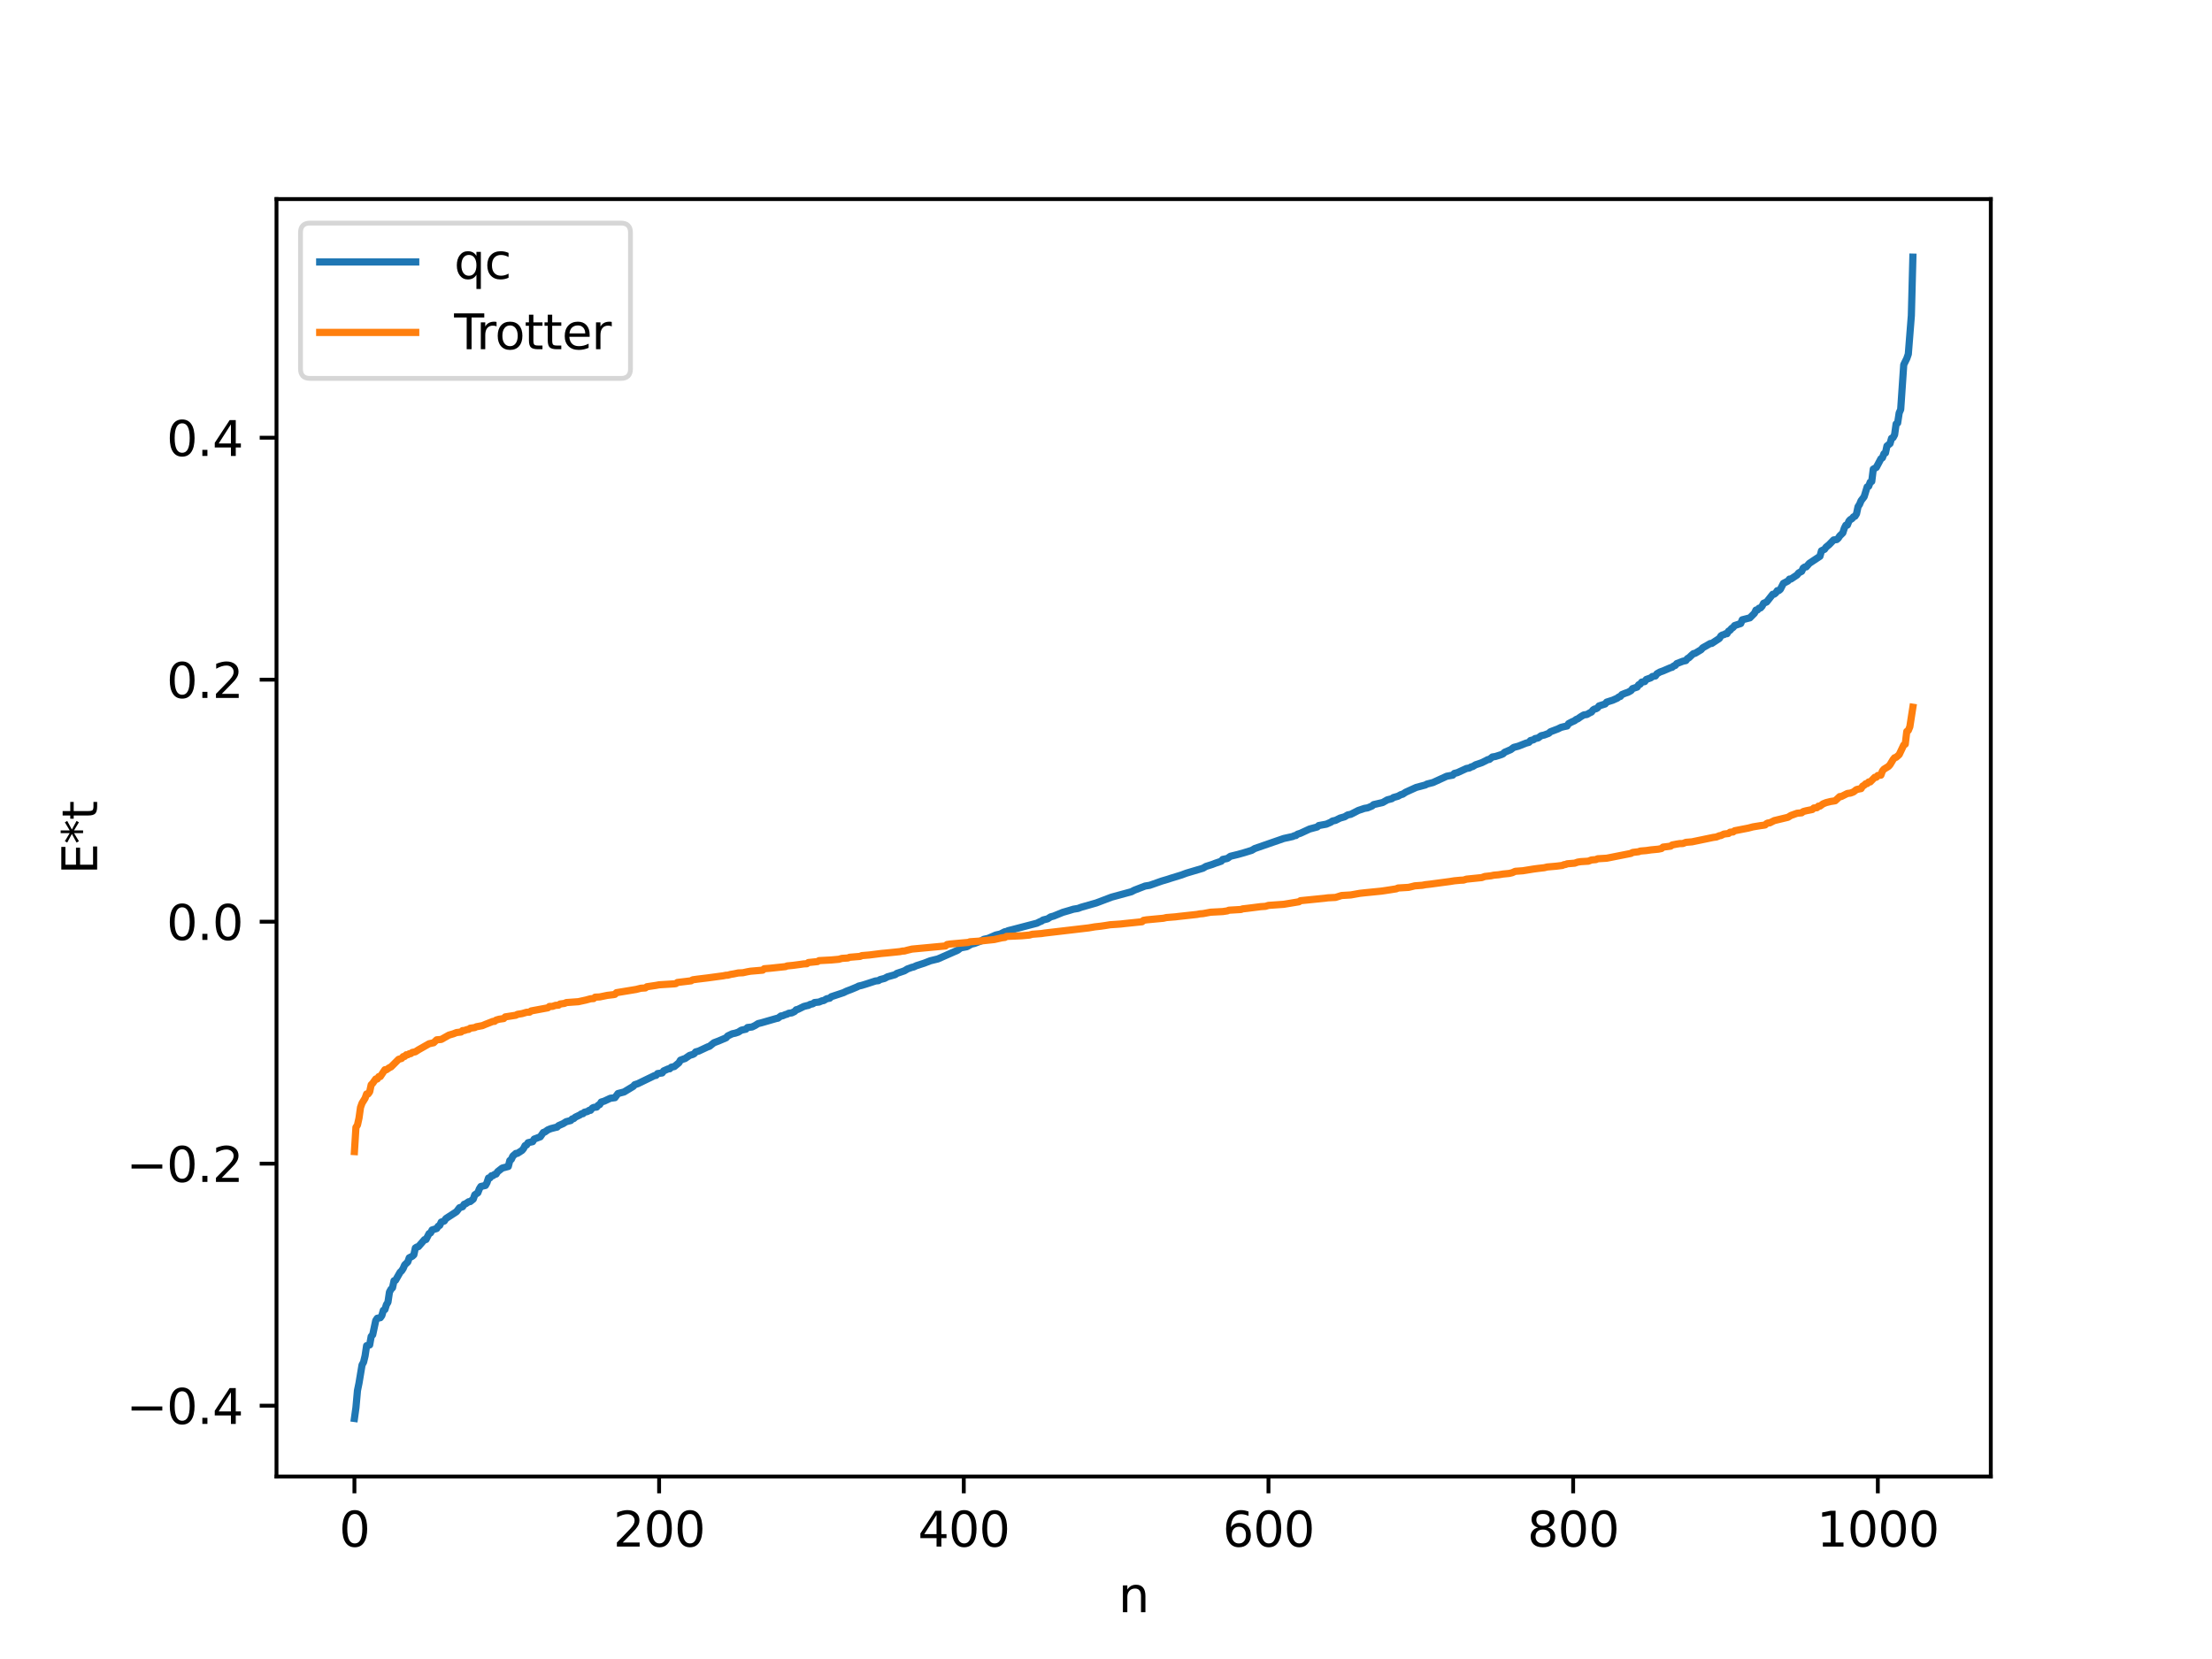 <?xml version="1.0" encoding="utf-8" standalone="no"?>
<!DOCTYPE svg PUBLIC "-//W3C//DTD SVG 1.1//EN"
  "http://www.w3.org/Graphics/SVG/1.1/DTD/svg11.dtd">
<svg xmlns:xlink="http://www.w3.org/1999/xlink" width="460.8pt" height="345.6pt" viewBox="0 0 460.8 345.6" xmlns="http://www.w3.org/2000/svg" version="1.1">
 <defs>
  <style type="text/css">*{stroke-linejoin: round; stroke-linecap: butt}</style>
 </defs>
 <g id="figure_1">
  <g id="patch_1">
   <path d="M 0 345.6 
L 460.8 345.6 
L 460.8 0 
L 0 0 
z
" style="fill: #ffffff"/>
  </g>
  <g id="axes_1">
   <g id="patch_2">
    <path d="M 57.6 307.584 
L 414.72 307.584 
L 414.72 41.472 
L 57.6 41.472 
z
" style="fill: #ffffff"/>
   </g>
   <g id="matplotlib.axis_1">
    <g id="xtick_1">
     <g id="line2d_1">
      <defs>
       <path id="m02ded52967" d="M 0 0 
L 0 3.5 
" style="stroke: #000000; stroke-width: 0.8"/>
      </defs>
      <g>
       <use xlink:href="#m02ded52967" x="73.833" y="307.584" style="stroke: #000000; stroke-width: 0.8"/>
      </g>
     </g>
     <g id="text_1">
      <!-- 0 -->
      <g transform="translate(70.651 322.182) scale(0.1 -0.1)">
       <defs>
        <path id="DejaVuSans-30" d="M 2034 4250 
Q 1547 4250 1301 3770 
Q 1056 3291 1056 2328 
Q 1056 1369 1301 889 
Q 1547 409 2034 409 
Q 2525 409 2770 889 
Q 3016 1369 3016 2328 
Q 3016 3291 2770 3770 
Q 2525 4250 2034 4250 
z
M 2034 4750 
Q 2819 4750 3233 4129 
Q 3647 3509 3647 2328 
Q 3647 1150 3233 529 
Q 2819 -91 2034 -91 
Q 1250 -91 836 529 
Q 422 1150 422 2328 
Q 422 3509 836 4129 
Q 1250 4750 2034 4750 
z
" transform="scale(0.016)"/>
       </defs>
       <use xlink:href="#DejaVuSans-30"/>
      </g>
     </g>
    </g>
    <g id="xtick_2">
     <g id="line2d_2">
      <g>
       <use xlink:href="#m02ded52967" x="137.304" y="307.584" style="stroke: #000000; stroke-width: 0.8"/>
      </g>
     </g>
     <g id="text_2">
      <!-- 200 -->
      <g transform="translate(127.76 322.182) scale(0.1 -0.1)">
       <defs>
        <path id="DejaVuSans-32" d="M 1228 531 
L 3431 531 
L 3431 0 
L 469 0 
L 469 531 
Q 828 903 1448 1529 
Q 2069 2156 2228 2338 
Q 2531 2678 2651 2914 
Q 2772 3150 2772 3378 
Q 2772 3750 2511 3984 
Q 2250 4219 1831 4219 
Q 1534 4219 1204 4116 
Q 875 4013 500 3803 
L 500 4441 
Q 881 4594 1212 4672 
Q 1544 4750 1819 4750 
Q 2544 4750 2975 4387 
Q 3406 4025 3406 3419 
Q 3406 3131 3298 2873 
Q 3191 2616 2906 2266 
Q 2828 2175 2409 1742 
Q 1991 1309 1228 531 
z
" transform="scale(0.016)"/>
       </defs>
       <use xlink:href="#DejaVuSans-32"/>
       <use xlink:href="#DejaVuSans-30" x="63.623"/>
       <use xlink:href="#DejaVuSans-30" x="127.246"/>
      </g>
     </g>
    </g>
    <g id="xtick_3">
     <g id="line2d_3">
      <g>
       <use xlink:href="#m02ded52967" x="200.775" y="307.584" style="stroke: #000000; stroke-width: 0.8"/>
      </g>
     </g>
     <g id="text_3">
      <!-- 400 -->
      <g transform="translate(191.231 322.182) scale(0.1 -0.1)">
       <defs>
        <path id="DejaVuSans-34" d="M 2419 4116 
L 825 1625 
L 2419 1625 
L 2419 4116 
z
M 2253 4666 
L 3047 4666 
L 3047 1625 
L 3713 1625 
L 3713 1100 
L 3047 1100 
L 3047 0 
L 2419 0 
L 2419 1100 
L 313 1100 
L 313 1709 
L 2253 4666 
z
" transform="scale(0.016)"/>
       </defs>
       <use xlink:href="#DejaVuSans-34"/>
       <use xlink:href="#DejaVuSans-30" x="63.623"/>
       <use xlink:href="#DejaVuSans-30" x="127.246"/>
      </g>
     </g>
    </g>
    <g id="xtick_4">
     <g id="line2d_4">
      <g>
       <use xlink:href="#m02ded52967" x="264.246" y="307.584" style="stroke: #000000; stroke-width: 0.8"/>
      </g>
     </g>
     <g id="text_4">
      <!-- 600 -->
      <g transform="translate(254.702 322.182) scale(0.1 -0.1)">
       <defs>
        <path id="DejaVuSans-36" d="M 2113 2584 
Q 1688 2584 1439 2293 
Q 1191 2003 1191 1497 
Q 1191 994 1439 701 
Q 1688 409 2113 409 
Q 2538 409 2786 701 
Q 3034 994 3034 1497 
Q 3034 2003 2786 2293 
Q 2538 2584 2113 2584 
z
M 3366 4563 
L 3366 3988 
Q 3128 4100 2886 4159 
Q 2644 4219 2406 4219 
Q 1781 4219 1451 3797 
Q 1122 3375 1075 2522 
Q 1259 2794 1537 2939 
Q 1816 3084 2150 3084 
Q 2853 3084 3261 2657 
Q 3669 2231 3669 1497 
Q 3669 778 3244 343 
Q 2819 -91 2113 -91 
Q 1303 -91 875 529 
Q 447 1150 447 2328 
Q 447 3434 972 4092 
Q 1497 4750 2381 4750 
Q 2619 4750 2861 4703 
Q 3103 4656 3366 4563 
z
" transform="scale(0.016)"/>
       </defs>
       <use xlink:href="#DejaVuSans-36"/>
       <use xlink:href="#DejaVuSans-30" x="63.623"/>
       <use xlink:href="#DejaVuSans-30" x="127.246"/>
      </g>
     </g>
    </g>
    <g id="xtick_5">
     <g id="line2d_5">
      <g>
       <use xlink:href="#m02ded52967" x="327.717" y="307.584" style="stroke: #000000; stroke-width: 0.8"/>
      </g>
     </g>
     <g id="text_5">
      <!-- 800 -->
      <g transform="translate(318.173 322.182) scale(0.1 -0.1)">
       <defs>
        <path id="DejaVuSans-38" d="M 2034 2216 
Q 1584 2216 1326 1975 
Q 1069 1734 1069 1313 
Q 1069 891 1326 650 
Q 1584 409 2034 409 
Q 2484 409 2743 651 
Q 3003 894 3003 1313 
Q 3003 1734 2745 1975 
Q 2488 2216 2034 2216 
z
M 1403 2484 
Q 997 2584 770 2862 
Q 544 3141 544 3541 
Q 544 4100 942 4425 
Q 1341 4750 2034 4750 
Q 2731 4750 3128 4425 
Q 3525 4100 3525 3541 
Q 3525 3141 3298 2862 
Q 3072 2584 2669 2484 
Q 3125 2378 3379 2068 
Q 3634 1759 3634 1313 
Q 3634 634 3220 271 
Q 2806 -91 2034 -91 
Q 1263 -91 848 271 
Q 434 634 434 1313 
Q 434 1759 690 2068 
Q 947 2378 1403 2484 
z
M 1172 3481 
Q 1172 3119 1398 2916 
Q 1625 2713 2034 2713 
Q 2441 2713 2670 2916 
Q 2900 3119 2900 3481 
Q 2900 3844 2670 4047 
Q 2441 4250 2034 4250 
Q 1625 4250 1398 4047 
Q 1172 3844 1172 3481 
z
" transform="scale(0.016)"/>
       </defs>
       <use xlink:href="#DejaVuSans-38"/>
       <use xlink:href="#DejaVuSans-30" x="63.623"/>
       <use xlink:href="#DejaVuSans-30" x="127.246"/>
      </g>
     </g>
    </g>
    <g id="xtick_6">
     <g id="line2d_6">
      <g>
       <use xlink:href="#m02ded52967" x="391.188" y="307.584" style="stroke: #000000; stroke-width: 0.8"/>
      </g>
     </g>
     <g id="text_6">
      <!-- 1000 -->
      <g transform="translate(378.463 322.182) scale(0.1 -0.1)">
       <defs>
        <path id="DejaVuSans-31" d="M 794 531 
L 1825 531 
L 1825 4091 
L 703 3866 
L 703 4441 
L 1819 4666 
L 2450 4666 
L 2450 531 
L 3481 531 
L 3481 0 
L 794 0 
L 794 531 
z
" transform="scale(0.016)"/>
       </defs>
       <use xlink:href="#DejaVuSans-31"/>
       <use xlink:href="#DejaVuSans-30" x="63.623"/>
       <use xlink:href="#DejaVuSans-30" x="127.246"/>
       <use xlink:href="#DejaVuSans-30" x="190.869"/>
      </g>
     </g>
    </g>
    <g id="text_7">
     <!-- n -->
     <g transform="translate(232.991 335.861) scale(0.1 -0.1)">
      <defs>
       <path id="DejaVuSans-6e" d="M 3513 2113 
L 3513 0 
L 2938 0 
L 2938 2094 
Q 2938 2591 2744 2837 
Q 2550 3084 2163 3084 
Q 1697 3084 1428 2787 
Q 1159 2491 1159 1978 
L 1159 0 
L 581 0 
L 581 3500 
L 1159 3500 
L 1159 2956 
Q 1366 3272 1645 3428 
Q 1925 3584 2291 3584 
Q 2894 3584 3203 3211 
Q 3513 2838 3513 2113 
z
" transform="scale(0.016)"/>
      </defs>
      <use xlink:href="#DejaVuSans-6e"/>
     </g>
    </g>
   </g>
   <g id="matplotlib.axis_2">
    <g id="ytick_1">
     <g id="line2d_7">
      <defs>
       <path id="m053bba11ce" d="M 0 0 
L -3.5 0 
" style="stroke: #000000; stroke-width: 0.8"/>
      </defs>
      <g>
       <use xlink:href="#m053bba11ce" x="57.6" y="292.827" style="stroke: #000000; stroke-width: 0.8"/>
      </g>
     </g>
     <g id="text_8">
      <!-- −0.4 -->
      <g transform="translate(26.317 296.626) scale(0.1 -0.1)">
       <defs>
        <path id="DejaVuSans-2212" d="M 678 2272 
L 4684 2272 
L 4684 1741 
L 678 1741 
L 678 2272 
z
" transform="scale(0.016)"/>
        <path id="DejaVuSans-2e" d="M 684 794 
L 1344 794 
L 1344 0 
L 684 0 
L 684 794 
z
" transform="scale(0.016)"/>
       </defs>
       <use xlink:href="#DejaVuSans-2212"/>
       <use xlink:href="#DejaVuSans-30" x="83.789"/>
       <use xlink:href="#DejaVuSans-2e" x="147.412"/>
       <use xlink:href="#DejaVuSans-34" x="179.199"/>
      </g>
     </g>
    </g>
    <g id="ytick_2">
     <g id="line2d_8">
      <g>
       <use xlink:href="#m053bba11ce" x="57.6" y="242.416" style="stroke: #000000; stroke-width: 0.8"/>
      </g>
     </g>
     <g id="text_9">
      <!-- −0.2 -->
      <g transform="translate(26.317 246.215) scale(0.1 -0.1)">
       <use xlink:href="#DejaVuSans-2212"/>
       <use xlink:href="#DejaVuSans-30" x="83.789"/>
       <use xlink:href="#DejaVuSans-2e" x="147.412"/>
       <use xlink:href="#DejaVuSans-32" x="179.199"/>
      </g>
     </g>
    </g>
    <g id="ytick_3">
     <g id="line2d_9">
      <g>
       <use xlink:href="#m053bba11ce" x="57.6" y="192.004" style="stroke: #000000; stroke-width: 0.8"/>
      </g>
     </g>
     <g id="text_10">
      <!-- 0.0 -->
      <g transform="translate(34.697 195.804) scale(0.1 -0.1)">
       <use xlink:href="#DejaVuSans-30"/>
       <use xlink:href="#DejaVuSans-2e" x="63.623"/>
       <use xlink:href="#DejaVuSans-30" x="95.41"/>
      </g>
     </g>
    </g>
    <g id="ytick_4">
     <g id="line2d_10">
      <g>
       <use xlink:href="#m053bba11ce" x="57.6" y="141.593" style="stroke: #000000; stroke-width: 0.8"/>
      </g>
     </g>
     <g id="text_11">
      <!-- 0.2 -->
      <g transform="translate(34.697 145.392) scale(0.1 -0.1)">
       <use xlink:href="#DejaVuSans-30"/>
       <use xlink:href="#DejaVuSans-2e" x="63.623"/>
       <use xlink:href="#DejaVuSans-32" x="95.41"/>
      </g>
     </g>
    </g>
    <g id="ytick_5">
     <g id="line2d_11">
      <g>
       <use xlink:href="#m053bba11ce" x="57.6" y="91.182" style="stroke: #000000; stroke-width: 0.8"/>
      </g>
     </g>
     <g id="text_12">
      <!-- 0.4 -->
      <g transform="translate(34.697 94.981) scale(0.1 -0.1)">
       <use xlink:href="#DejaVuSans-30"/>
       <use xlink:href="#DejaVuSans-2e" x="63.623"/>
       <use xlink:href="#DejaVuSans-34" x="95.41"/>
      </g>
     </g>
    </g>
    <g id="text_13">
     <!-- E*t -->
     <g transform="translate(20.238 182.148) rotate(-90) scale(0.1 -0.1)">
      <defs>
       <path id="DejaVuSans-45" d="M 628 4666 
L 3578 4666 
L 3578 4134 
L 1259 4134 
L 1259 2753 
L 3481 2753 
L 3481 2222 
L 1259 2222 
L 1259 531 
L 3634 531 
L 3634 0 
L 628 0 
L 628 4666 
z
" transform="scale(0.016)"/>
       <path id="DejaVuSans-2a" d="M 3009 3897 
L 1888 3291 
L 3009 2681 
L 2828 2375 
L 1778 3009 
L 1778 1831 
L 1422 1831 
L 1422 3009 
L 372 2375 
L 191 2681 
L 1313 3291 
L 191 3897 
L 372 4206 
L 1422 3572 
L 1422 4750 
L 1778 4750 
L 1778 3572 
L 2828 4206 
L 3009 3897 
z
" transform="scale(0.016)"/>
       <path id="DejaVuSans-74" d="M 1172 4494 
L 1172 3500 
L 2356 3500 
L 2356 3053 
L 1172 3053 
L 1172 1153 
Q 1172 725 1289 603 
Q 1406 481 1766 481 
L 2356 481 
L 2356 0 
L 1766 0 
Q 1100 0 847 248 
Q 594 497 594 1153 
L 594 3053 
L 172 3053 
L 172 3500 
L 594 3500 
L 594 4494 
L 1172 4494 
z
" transform="scale(0.016)"/>
      </defs>
      <use xlink:href="#DejaVuSans-45"/>
      <use xlink:href="#DejaVuSans-2a" x="63.184"/>
      <use xlink:href="#DejaVuSans-74" x="113.184"/>
     </g>
    </g>
   </g>
   <g id="line2d_12">
    <path d="M 73.833 295.488 
L 74.15 293.219 
L 74.467 289.688 
L 74.785 288.137 
L 75.42 284.341 
L 75.737 283.766 
L 76.054 282.444 
L 76.372 280.335 
L 77.006 280.174 
L 77.324 278.407 
L 77.641 278.051 
L 78.276 275.087 
L 78.593 274.618 
L 79.228 274.501 
L 79.545 274.058 
L 79.862 272.956 
L 80.18 272.808 
L 80.497 271.791 
L 80.815 271.283 
L 81.132 269.155 
L 81.449 268.58 
L 81.767 268.262 
L 82.084 266.802 
L 82.401 266.705 
L 83.353 265.032 
L 83.671 264.731 
L 83.988 264.24 
L 84.305 263.502 
L 84.94 262.903 
L 85.258 262.017 
L 85.892 261.699 
L 86.21 261.397 
L 86.527 259.975 
L 86.844 259.771 
L 87.162 259.701 
L 88.431 258.239 
L 88.748 258.214 
L 89.383 256.979 
L 89.7 256.825 
L 90.018 256.222 
L 90.97 255.923 
L 91.287 255.44 
L 91.605 255.272 
L 91.922 254.576 
L 92.557 254.359 
L 92.874 253.863 
L 95.096 252.415 
L 95.73 251.589 
L 96.365 251.386 
L 96.682 250.876 
L 97 250.77 
L 97.634 250.341 
L 97.952 250.311 
L 98.586 249.803 
L 98.904 248.906 
L 99.539 248.486 
L 99.856 247.669 
L 100.173 247.166 
L 101.125 246.951 
L 101.443 246.382 
L 101.76 245.408 
L 102.077 245.371 
L 102.395 244.927 
L 102.712 244.904 
L 103.029 244.647 
L 103.347 244.58 
L 103.664 244.083 
L 104.616 243.336 
L 105.886 242.997 
L 106.203 241.766 
L 106.52 241.512 
L 106.838 240.832 
L 107.472 240.278 
L 107.79 240.261 
L 108.742 239.654 
L 109.059 239.266 
L 109.377 238.655 
L 109.694 238.523 
L 110.011 238.043 
L 110.963 237.83 
L 111.281 237.293 
L 112.55 236.82 
L 113.185 235.912 
L 113.502 235.817 
L 114.137 235.365 
L 114.772 235.111 
L 115.724 234.867 
L 116.041 234.806 
L 116.358 234.492 
L 117.31 234.072 
L 117.945 233.67 
L 118.897 233.424 
L 119.215 233.086 
L 119.532 233.014 
L 119.849 232.721 
L 120.801 232.263 
L 121.119 232.032 
L 121.436 232.002 
L 121.753 231.694 
L 122.388 231.55 
L 122.705 231.315 
L 123.023 231.299 
L 123.34 230.877 
L 123.658 230.699 
L 124.292 230.625 
L 124.61 230.243 
L 124.927 230.105 
L 125.244 229.577 
L 125.879 229.383 
L 127.148 228.789 
L 128.1 228.667 
L 128.735 227.806 
L 130.005 227.474 
L 131.909 226.32 
L 132.226 225.962 
L 132.861 225.757 
L 136.352 224.064 
L 136.669 224.02 
L 136.986 223.647 
L 137.939 223.516 
L 138.256 223.085 
L 139.208 222.663 
L 139.525 222.644 
L 139.843 222.317 
L 140.477 222.181 
L 141.429 221.395 
L 141.747 220.857 
L 142.381 220.614 
L 142.699 220.524 
L 143.651 219.862 
L 144.286 219.668 
L 144.603 219.513 
L 144.92 219.129 
L 145.555 218.959 
L 147.459 218.067 
L 147.777 217.977 
L 148.729 217.221 
L 149.681 216.863 
L 151.267 216.188 
L 151.585 215.812 
L 152.537 215.358 
L 153.172 215.224 
L 153.806 215.01 
L 154.441 214.605 
L 155.393 214.397 
L 155.71 214.053 
L 156.662 213.941 
L 157.297 213.632 
L 157.932 213.231 
L 158.567 213.079 
L 161.74 212.163 
L 162.058 212.108 
L 162.692 211.637 
L 163.01 211.618 
L 163.644 211.345 
L 163.962 211.275 
L 164.279 211.082 
L 164.914 211.009 
L 165.548 210.709 
L 165.866 210.347 
L 166.183 210.286 
L 167.453 209.663 
L 168.087 209.499 
L 168.405 209.446 
L 168.722 209.25 
L 169.357 209.098 
L 169.674 208.846 
L 170.626 208.747 
L 171.261 208.476 
L 171.578 208.442 
L 172.213 208.06 
L 172.848 207.943 
L 173.165 207.636 
L 175.704 206.791 
L 176.339 206.48 
L 177.291 206.121 
L 178.56 205.59 
L 178.877 205.417 
L 179.512 205.272 
L 180.464 204.978 
L 182.368 204.358 
L 183.003 204.285 
L 183.32 204.068 
L 184.272 203.82 
L 184.907 203.477 
L 185.859 203.215 
L 186.494 203.034 
L 186.811 202.785 
L 188.398 202.243 
L 189.033 201.853 
L 189.985 201.508 
L 190.302 201.449 
L 190.937 201.157 
L 192.524 200.647 
L 193.793 200.152 
L 195.38 199.764 
L 199.505 197.945 
L 200.14 197.459 
L 201.41 197.215 
L 202.362 196.686 
L 202.996 196.536 
L 204.583 195.932 
L 204.9 195.69 
L 205.853 195.478 
L 207.439 194.787 
L 208.391 194.571 
L 209.343 194.085 
L 209.661 194.066 
L 209.978 193.886 
L 210.93 193.647 
L 216.008 192.319 
L 216.643 192.003 
L 216.96 191.89 
L 217.277 191.654 
L 218.229 191.416 
L 218.864 191.006 
L 219.499 190.834 
L 221.403 190.056 
L 222.672 189.689 
L 223.624 189.399 
L 224.577 189.243 
L 225.211 189.001 
L 228.385 188.096 
L 231.558 186.892 
L 235.684 185.767 
L 236.319 185.438 
L 238.54 184.58 
L 239.492 184.426 
L 242.031 183.534 
L 243.3 183.159 
L 243.935 182.947 
L 246.157 182.266 
L 247.109 181.905 
L 250.6 180.866 
L 251.234 180.488 
L 252.504 180.088 
L 253.139 179.84 
L 254.408 179.405 
L 254.725 179.03 
L 255.677 178.835 
L 256.312 178.379 
L 257.899 177.99 
L 259.168 177.631 
L 260.755 177.142 
L 261.39 176.765 
L 267.42 174.674 
L 269.324 174.252 
L 269.641 174.086 
L 269.958 174.055 
L 270.276 173.786 
L 270.91 173.582 
L 272.815 172.7 
L 274.401 172.274 
L 274.719 171.979 
L 276.305 171.687 
L 277.258 171.267 
L 277.575 171.033 
L 278.21 170.899 
L 279.162 170.422 
L 280.114 170.152 
L 280.748 169.763 
L 281.383 169.64 
L 282.97 168.828 
L 284.239 168.401 
L 284.874 168.298 
L 285.826 167.904 
L 286.143 167.617 
L 288.048 167.174 
L 289 166.625 
L 289.952 166.381 
L 290.269 166.139 
L 291.221 165.872 
L 291.856 165.522 
L 292.173 165.467 
L 292.808 165.042 
L 295.029 164.033 
L 296.934 163.525 
L 297.251 163.34 
L 298.52 163.014 
L 301.377 161.704 
L 302.646 161.474 
L 302.963 161.116 
L 303.598 160.96 
L 305.502 160.085 
L 306.137 159.978 
L 306.454 159.757 
L 306.772 159.699 
L 307.406 159.314 
L 308.041 159.104 
L 308.676 158.882 
L 309.628 158.414 
L 309.945 158.232 
L 310.262 158.202 
L 310.897 157.689 
L 311.532 157.588 
L 312.801 157.179 
L 313.119 157.031 
L 313.436 156.71 
L 314.705 156.169 
L 315.34 155.695 
L 316.292 155.446 
L 317.879 154.817 
L 318.514 154.64 
L 318.831 154.264 
L 319.466 154.107 
L 319.783 153.858 
L 320.418 153.733 
L 321.053 153.263 
L 321.687 153.121 
L 322.322 152.883 
L 322.639 152.766 
L 322.957 152.45 
L 324.543 151.846 
L 325.178 151.53 
L 325.813 151.367 
L 326.448 151.238 
L 326.765 150.747 
L 327.4 150.412 
L 328.034 150.13 
L 328.352 149.867 
L 328.669 149.755 
L 329.304 149.306 
L 329.939 148.929 
L 330.573 148.844 
L 331.208 148.476 
L 331.525 148.338 
L 331.843 147.914 
L 332.16 147.703 
L 332.477 147.655 
L 332.795 147.462 
L 333.112 147.056 
L 334.381 146.651 
L 334.699 146.264 
L 335.968 145.86 
L 336.92 145.435 
L 337.238 145.178 
L 337.555 145.079 
L 337.872 144.695 
L 338.507 144.431 
L 339.142 144.215 
L 339.777 143.868 
L 340.094 143.447 
L 341.046 143.133 
L 341.363 142.653 
L 341.681 142.523 
L 341.998 142.097 
L 342.633 141.985 
L 342.95 141.543 
L 343.902 141.202 
L 344.22 140.927 
L 344.854 140.814 
L 345.172 140.354 
L 345.806 139.993 
L 346.441 139.768 
L 348.028 139.084 
L 348.345 139.007 
L 348.662 138.728 
L 348.98 138.625 
L 349.297 138.239 
L 350.567 137.747 
L 351.201 137.61 
L 351.519 137.189 
L 351.836 137.024 
L 352.471 136.422 
L 352.788 136.156 
L 353.105 136.105 
L 354.375 135.341 
L 354.692 134.961 
L 356.279 134.056 
L 356.596 134.036 
L 358.183 132.992 
L 358.5 132.474 
L 358.818 132.27 
L 359.135 132.214 
L 359.453 132.016 
L 359.77 132.008 
L 360.087 131.479 
L 360.405 131.296 
L 360.722 130.911 
L 361.039 130.709 
L 361.357 130.311 
L 362.626 129.893 
L 362.943 129.113 
L 364.53 128.707 
L 365.482 127.751 
L 365.8 127.092 
L 366.117 127.07 
L 366.434 126.704 
L 366.752 126.64 
L 367.069 126.288 
L 367.386 125.674 
L 368.021 125.407 
L 369.291 123.802 
L 369.608 123.767 
L 369.925 123.518 
L 370.243 123.041 
L 370.56 123.027 
L 370.877 122.768 
L 371.512 121.526 
L 372.464 121.035 
L 372.781 120.63 
L 373.099 120.616 
L 374.368 119.773 
L 374.686 119.353 
L 375.32 119.021 
L 375.638 118.339 
L 375.955 118.123 
L 376.272 118.093 
L 376.907 117.364 
L 379.129 115.887 
L 379.446 114.74 
L 380.081 114.428 
L 380.398 113.98 
L 381.033 113.463 
L 381.985 112.478 
L 382.62 112.403 
L 382.937 112.121 
L 383.254 111.642 
L 383.889 111.012 
L 384.206 110.028 
L 384.524 109.407 
L 384.841 109.382 
L 385.158 108.57 
L 385.476 108.224 
L 385.793 108.063 
L 386.11 107.676 
L 386.428 107.543 
L 386.745 107.04 
L 387.062 105.555 
L 387.38 105.07 
L 387.697 104.309 
L 388.332 103.484 
L 388.967 101.426 
L 389.284 101.29 
L 389.601 100.437 
L 389.919 100.29 
L 390.236 97.73 
L 390.871 97.374 
L 391.823 95.575 
L 392.14 95.366 
L 392.458 94.521 
L 392.775 94.353 
L 393.092 92.903 
L 393.727 92.401 
L 394.044 91.309 
L 394.362 91.164 
L 394.679 90.576 
L 394.996 88.317 
L 395.314 88.121 
L 395.631 86.023 
L 395.948 85.296 
L 396.583 75.974 
L 397.218 74.679 
L 397.535 73.766 
L 398.17 65.741 
L 398.487 53.568 
L 398.487 53.568 
" clip-path="url(#pa07ed01c8a)" style="fill: none; stroke: #1f77b4; stroke-width: 1.5; stroke-linecap: square"/>
   </g>
   <g id="line2d_13">
    <path d="M 73.833 239.895 
L 74.15 234.854 
L 74.467 234.361 
L 74.785 232.929 
L 75.102 230.698 
L 75.42 229.813 
L 76.054 228.781 
L 76.372 227.887 
L 76.689 227.887 
L 77.006 227.444 
L 77.324 225.983 
L 77.641 225.657 
L 78.276 224.772 
L 78.593 224.772 
L 78.91 224.278 
L 79.228 224.261 
L 80.18 222.846 
L 80.497 222.846 
L 81.132 222.403 
L 81.449 222.265 
L 83.036 220.678 
L 83.671 220.489 
L 83.988 220.108 
L 84.305 220.074 
L 84.623 219.731 
L 84.94 219.731 
L 85.258 219.514 
L 85.575 219.487 
L 85.892 219.237 
L 86.527 219.108 
L 87.162 218.699 
L 89.383 217.435 
L 90.335 217.224 
L 90.97 216.615 
L 91.922 216.531 
L 93.509 215.636 
L 94.461 215.354 
L 95.096 215.103 
L 96.048 214.987 
L 96.365 214.69 
L 96.682 214.69 
L 97.317 214.473 
L 97.634 214.446 
L 97.952 214.196 
L 98.904 214.065 
L 99.221 213.896 
L 100.491 213.658 
L 101.125 213.388 
L 102.712 212.764 
L 103.029 212.764 
L 103.347 212.503 
L 103.981 212.32 
L 104.934 212.183 
L 105.251 211.836 
L 107.472 211.49 
L 107.79 211.304 
L 108.742 211.155 
L 109.694 210.876 
L 110.329 210.845 
L 110.646 210.595 
L 114.137 209.946 
L 114.454 209.664 
L 115.089 209.648 
L 115.724 209.432 
L 116.358 209.394 
L 116.676 209.155 
L 117.628 209.023 
L 117.945 208.854 
L 120.484 208.671 
L 122.071 208.323 
L 123.023 208.063 
L 123.658 208.021 
L 123.975 207.728 
L 124.927 207.68 
L 126.514 207.353 
L 127.783 207.203 
L 128.1 207.142 
L 128.418 206.795 
L 132.543 206.114 
L 133.496 205.87 
L 134.448 205.804 
L 134.765 205.554 
L 136.669 205.271 
L 137.304 205.151 
L 140.477 204.95 
L 140.795 204.905 
L 141.112 204.666 
L 143.968 204.322 
L 144.286 204.114 
L 145.238 203.982 
L 147.459 203.71 
L 150.633 203.282 
L 151.267 203.158 
L 151.585 203.155 
L 152.22 202.982 
L 152.854 202.881 
L 153.806 202.682 
L 154.758 202.638 
L 155.71 202.43 
L 156.345 202.319 
L 157.297 202.238 
L 158.884 202.101 
L 159.201 201.805 
L 160.471 201.701 
L 163.644 201.363 
L 163.962 201.224 
L 165.231 201.099 
L 166.5 200.93 
L 167.453 200.794 
L 168.087 200.763 
L 168.405 200.513 
L 170.309 200.314 
L 170.626 200.114 
L 173.165 199.979 
L 174.752 199.835 
L 175.386 199.652 
L 176.656 199.566 
L 176.973 199.419 
L 178.243 199.312 
L 179.195 199.236 
L 179.512 199.073 
L 181.099 198.941 
L 183.638 198.62 
L 184.59 198.534 
L 186.494 198.342 
L 187.446 198.241 
L 188.081 198.117 
L 188.398 198.113 
L 189.033 197.94 
L 189.985 197.711 
L 196.967 197.06 
L 197.284 196.764 
L 197.919 196.659 
L 201.727 196.322 
L 202.044 196.186 
L 203.948 196.057 
L 207.122 195.721 
L 208.709 195.364 
L 209.343 195.284 
L 209.661 195.073 
L 212.834 194.938 
L 214.421 194.794 
L 215.056 194.621 
L 216.96 194.475 
L 217.595 194.375 
L 226.798 193.297 
L 228.067 193.08 
L 229.337 192.94 
L 230.289 192.799 
L 231.241 192.642 
L 232.51 192.556 
L 233.462 192.488 
L 234.415 192.379 
L 237.905 192.019 
L 238.223 191.722 
L 238.858 191.618 
L 242.348 191.29 
L 242.983 191.145 
L 244.887 190.99 
L 245.522 190.912 
L 249.33 190.493 
L 249.965 190.372 
L 250.6 190.323 
L 252.186 190.028 
L 254.725 189.895 
L 255.677 189.753 
L 255.995 189.613 
L 258.534 189.461 
L 258.851 189.336 
L 259.803 189.23 
L 262.659 188.869 
L 263.611 188.806 
L 264.246 188.61 
L 267.42 188.384 
L 270.593 187.858 
L 270.91 187.629 
L 275.988 187.118 
L 276.623 187.033 
L 278.21 186.95 
L 279.479 186.55 
L 281.383 186.434 
L 283.287 186.094 
L 284.239 185.989 
L 287.73 185.639 
L 288.365 185.549 
L 289.634 185.355 
L 290.904 185.154 
L 291.221 184.988 
L 293.443 184.854 
L 294.077 184.702 
L 294.712 184.539 
L 296.299 184.42 
L 296.934 184.295 
L 297.886 184.188 
L 301.059 183.765 
L 302.011 183.639 
L 302.963 183.486 
L 304.233 183.367 
L 304.867 183.34 
L 305.502 183.142 
L 308.676 182.817 
L 309.31 182.588 
L 310.58 182.446 
L 311.215 182.311 
L 312.167 182.232 
L 313.119 182.077 
L 314.388 181.952 
L 315.023 181.801 
L 315.658 181.509 
L 317.244 181.393 
L 319.466 181.033 
L 320.418 180.908 
L 321.687 180.761 
L 322.322 180.608 
L 324.226 180.441 
L 325.496 180.282 
L 325.813 180.113 
L 326.13 180.098 
L 326.448 179.947 
L 328.034 179.813 
L 328.669 179.594 
L 329.304 179.497 
L 330.891 179.399 
L 331.525 179.147 
L 332.477 179.071 
L 332.795 178.899 
L 334.699 178.783 
L 339.777 177.776 
L 340.094 177.58 
L 341.363 177.429 
L 341.681 177.295 
L 342.95 177.188 
L 343.902 177.047 
L 345.489 176.895 
L 346.124 176.76 
L 346.441 176.467 
L 347.393 176.352 
L 348.028 176.266 
L 348.345 176.022 
L 349.297 175.836 
L 349.932 175.737 
L 350.567 175.72 
L 351.201 175.476 
L 352.471 175.37 
L 356.914 174.446 
L 357.548 174.364 
L 358.183 174.102 
L 358.5 174.057 
L 359.135 173.745 
L 360.087 173.632 
L 360.405 173.361 
L 361.039 173.308 
L 361.357 173.06 
L 364.213 172.505 
L 365.165 172.254 
L 365.8 172.149 
L 366.752 171.995 
L 367.386 171.91 
L 367.704 171.854 
L 368.021 171.562 
L 368.339 171.426 
L 368.656 171.424 
L 369.608 170.946 
L 372.464 170.256 
L 373.099 169.865 
L 374.368 169.415 
L 375.32 169.323 
L 375.638 169.061 
L 376.272 168.894 
L 377.542 168.636 
L 377.859 168.32 
L 378.494 168.267 
L 378.811 167.933 
L 379.129 167.929 
L 379.763 167.464 
L 380.398 167.205 
L 381.35 166.965 
L 381.985 166.869 
L 382.302 166.813 
L 383.254 165.939 
L 383.572 165.934 
L 384.841 165.298 
L 385.476 165.214 
L 386.11 164.974 
L 386.745 164.481 
L 387.38 164.337 
L 387.697 164.282 
L 388.015 163.765 
L 388.332 163.595 
L 388.649 163.279 
L 388.967 163.231 
L 389.284 162.892 
L 389.601 162.887 
L 390.553 161.924 
L 390.871 161.913 
L 391.188 161.54 
L 391.823 161.48 
L 392.14 160.613 
L 392.458 160.24 
L 393.41 159.649 
L 393.727 159.296 
L 394.362 158.238 
L 394.679 157.851 
L 394.996 157.763 
L 395.631 157.208 
L 396.583 155.199 
L 396.9 155.021 
L 397.218 152.375 
L 397.535 152.167 
L 397.853 151.403 
L 398.487 147.333 
L 398.487 147.333 
" clip-path="url(#pa07ed01c8a)" style="fill: none; stroke: #ff7f0e; stroke-width: 1.5; stroke-linecap: square"/>
   </g>
   <g id="patch_3">
    <path d="M 57.6 307.584 
L 57.6 41.472 
" style="fill: none; stroke: #000000; stroke-width: 0.8; stroke-linejoin: miter; stroke-linecap: square"/>
   </g>
   <g id="patch_4">
    <path d="M 414.72 307.584 
L 414.72 41.472 
" style="fill: none; stroke: #000000; stroke-width: 0.8; stroke-linejoin: miter; stroke-linecap: square"/>
   </g>
   <g id="patch_5">
    <path d="M 57.6 307.584 
L 414.72 307.584 
" style="fill: none; stroke: #000000; stroke-width: 0.8; stroke-linejoin: miter; stroke-linecap: square"/>
   </g>
   <g id="patch_6">
    <path d="M 57.6 41.472 
L 414.72 41.472 
" style="fill: none; stroke: #000000; stroke-width: 0.8; stroke-linejoin: miter; stroke-linecap: square"/>
   </g>
   <g id="legend_1">
    <g id="patch_7">
     <path d="M 64.6 78.828 
L 129.342 78.828 
Q 131.342 78.828 131.342 76.828 
L 131.342 48.472 
Q 131.342 46.472 129.342 46.472 
L 64.6 46.472 
Q 62.6 46.472 62.6 48.472 
L 62.6 76.828 
Q 62.6 78.828 64.6 78.828 
z
" style="fill: #ffffff; opacity: 0.8; stroke: #cccccc; stroke-linejoin: miter"/>
    </g>
    <g id="line2d_14">
     <path d="M 66.6 54.57 
L 76.6 54.57 
L 86.6 54.57 
" style="fill: none; stroke: #1f77b4; stroke-width: 1.5; stroke-linecap: square"/>
    </g>
    <g id="text_14">
     <!-- qc -->
     <g transform="translate(94.6 58.07) scale(0.1 -0.1)">
      <defs>
       <path id="DejaVuSans-71" d="M 947 1747 
Q 947 1113 1208 752 
Q 1469 391 1925 391 
Q 2381 391 2643 752 
Q 2906 1113 2906 1747 
Q 2906 2381 2643 2742 
Q 2381 3103 1925 3103 
Q 1469 3103 1208 2742 
Q 947 2381 947 1747 
z
M 2906 525 
Q 2725 213 2448 61 
Q 2172 -91 1784 -91 
Q 1150 -91 751 415 
Q 353 922 353 1747 
Q 353 2572 751 3078 
Q 1150 3584 1784 3584 
Q 2172 3584 2448 3432 
Q 2725 3281 2906 2969 
L 2906 3500 
L 3481 3500 
L 3481 -1331 
L 2906 -1331 
L 2906 525 
z
" transform="scale(0.016)"/>
       <path id="DejaVuSans-63" d="M 3122 3366 
L 3122 2828 
Q 2878 2963 2633 3030 
Q 2388 3097 2138 3097 
Q 1578 3097 1268 2742 
Q 959 2388 959 1747 
Q 959 1106 1268 751 
Q 1578 397 2138 397 
Q 2388 397 2633 464 
Q 2878 531 3122 666 
L 3122 134 
Q 2881 22 2623 -34 
Q 2366 -91 2075 -91 
Q 1284 -91 818 406 
Q 353 903 353 1747 
Q 353 2603 823 3093 
Q 1294 3584 2113 3584 
Q 2378 3584 2631 3529 
Q 2884 3475 3122 3366 
z
" transform="scale(0.016)"/>
      </defs>
      <use xlink:href="#DejaVuSans-71"/>
      <use xlink:href="#DejaVuSans-63" x="63.477"/>
     </g>
    </g>
    <g id="line2d_15">
     <path d="M 66.6 69.249 
L 76.6 69.249 
L 86.6 69.249 
" style="fill: none; stroke: #ff7f0e; stroke-width: 1.5; stroke-linecap: square"/>
    </g>
    <g id="text_15">
     <!-- Trotter -->
     <g transform="translate(94.6 72.749) scale(0.1 -0.1)">
      <defs>
       <path id="DejaVuSans-54" d="M -19 4666 
L 3928 4666 
L 3928 4134 
L 2272 4134 
L 2272 0 
L 1638 0 
L 1638 4134 
L -19 4134 
L -19 4666 
z
" transform="scale(0.016)"/>
       <path id="DejaVuSans-72" d="M 2631 2963 
Q 2534 3019 2420 3045 
Q 2306 3072 2169 3072 
Q 1681 3072 1420 2755 
Q 1159 2438 1159 1844 
L 1159 0 
L 581 0 
L 581 3500 
L 1159 3500 
L 1159 2956 
Q 1341 3275 1631 3429 
Q 1922 3584 2338 3584 
Q 2397 3584 2469 3576 
Q 2541 3569 2628 3553 
L 2631 2963 
z
" transform="scale(0.016)"/>
       <path id="DejaVuSans-6f" d="M 1959 3097 
Q 1497 3097 1228 2736 
Q 959 2375 959 1747 
Q 959 1119 1226 758 
Q 1494 397 1959 397 
Q 2419 397 2687 759 
Q 2956 1122 2956 1747 
Q 2956 2369 2687 2733 
Q 2419 3097 1959 3097 
z
M 1959 3584 
Q 2709 3584 3137 3096 
Q 3566 2609 3566 1747 
Q 3566 888 3137 398 
Q 2709 -91 1959 -91 
Q 1206 -91 779 398 
Q 353 888 353 1747 
Q 353 2609 779 3096 
Q 1206 3584 1959 3584 
z
" transform="scale(0.016)"/>
       <path id="DejaVuSans-65" d="M 3597 1894 
L 3597 1613 
L 953 1613 
Q 991 1019 1311 708 
Q 1631 397 2203 397 
Q 2534 397 2845 478 
Q 3156 559 3463 722 
L 3463 178 
Q 3153 47 2828 -22 
Q 2503 -91 2169 -91 
Q 1331 -91 842 396 
Q 353 884 353 1716 
Q 353 2575 817 3079 
Q 1281 3584 2069 3584 
Q 2775 3584 3186 3129 
Q 3597 2675 3597 1894 
z
M 3022 2063 
Q 3016 2534 2758 2815 
Q 2500 3097 2075 3097 
Q 1594 3097 1305 2825 
Q 1016 2553 972 2059 
L 3022 2063 
z
" transform="scale(0.016)"/>
      </defs>
      <use xlink:href="#DejaVuSans-54"/>
      <use xlink:href="#DejaVuSans-72" x="46.334"/>
      <use xlink:href="#DejaVuSans-6f" x="85.197"/>
      <use xlink:href="#DejaVuSans-74" x="146.379"/>
      <use xlink:href="#DejaVuSans-74" x="185.588"/>
      <use xlink:href="#DejaVuSans-65" x="224.797"/>
      <use xlink:href="#DejaVuSans-72" x="286.32"/>
     </g>
    </g>
   </g>
  </g>
 </g>
 <defs>
  <clipPath id="pa07ed01c8a">
   <rect x="57.6" y="41.472" width="357.12" height="266.112"/>
  </clipPath>
 </defs>
</svg>
